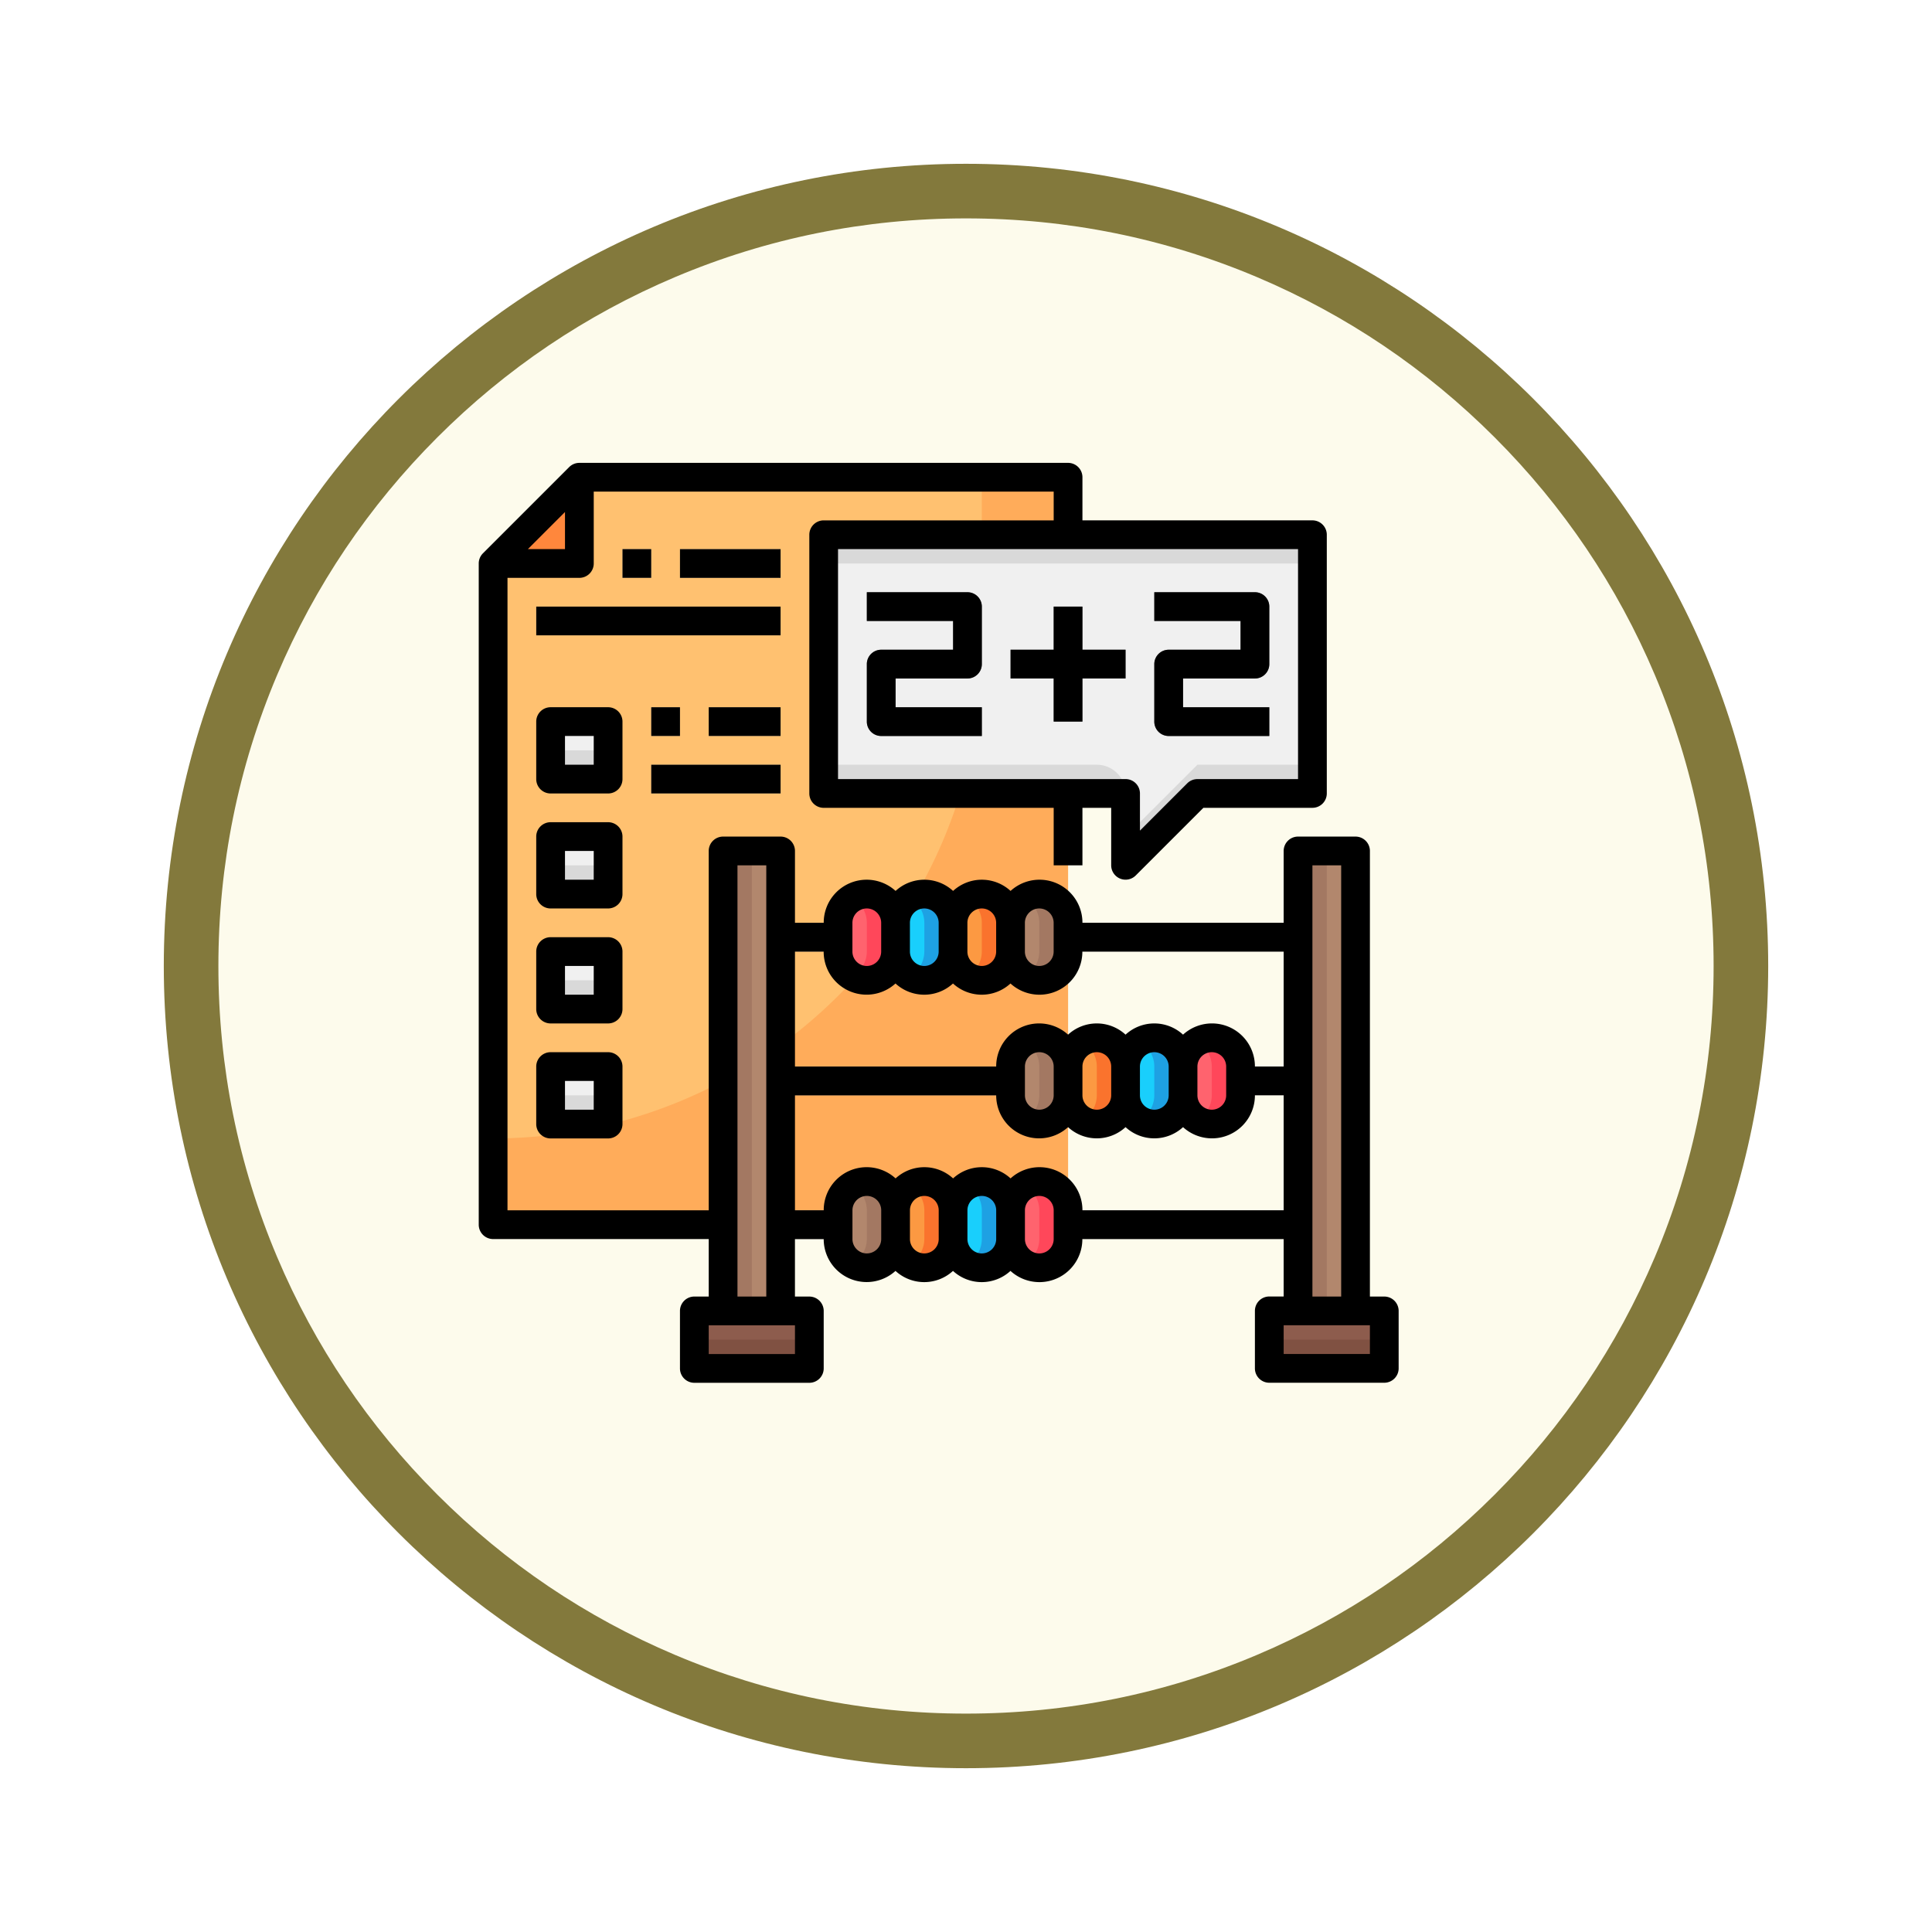 <svg xmlns="http://www.w3.org/2000/svg" xmlns:xlink="http://www.w3.org/1999/xlink" width="106.16" height="106.161" viewBox="0 0 106.16 106.161">
  <defs>
    <filter id="Path_982547" x="0" y="0" width="106.16" height="106.161" filterUnits="userSpaceOnUse">
      <feOffset dy="3" input="SourceAlpha"/>
      <feGaussianBlur stdDeviation="3" result="blur"/>
      <feFlood flood-opacity="0.161"/>
      <feComposite operator="in" in2="blur"/>
      <feComposite in="SourceGraphic"/>
    </filter>
  </defs>
  <g id="Group_1202459" data-name="Group 1202459" transform="translate(-616.42 -5240.839)">
    <g id="Group_1202401" data-name="Group 1202401" transform="translate(0 31)">
      <g id="Group_1202057" data-name="Group 1202057" transform="translate(344.42 3804.836)">
        <g id="Group_1177900" data-name="Group 1177900" transform="translate(281 1411.003)">
          <g id="Group_1172010" data-name="Group 1172010" transform="translate(0)">
            <g id="Group_1171046" data-name="Group 1171046">
              <g id="Group_1148525" data-name="Group 1148525">
                <g transform="matrix(1, 0, 0, 1, -9, -6)" filter="url(#Path_982547)">
                  <g id="Path_982547-2" data-name="Path 982547" transform="translate(9 6)" fill="#fdfbec">
                    <path d="M 44.08 86.66 C 38.331 86.66 32.755 85.535 27.507 83.315 C 22.436 81.17 17.882 78.1 13.971 74.189 C 10.06 70.278 6.99 65.724 4.846 60.654 C 2.626 55.405 1.5 49.829 1.5 44.08 C 1.5 38.331 2.626 32.755 4.846 27.507 C 6.99 22.436 10.06 17.882 13.971 13.971 C 17.882 10.06 22.436 6.99 27.507 4.846 C 32.755 2.626 38.331 1.5 44.08 1.5 C 49.829 1.5 55.405 2.626 60.654 4.846 C 65.724 6.99 70.278 10.06 74.189 13.971 C 78.1 17.882 81.17 22.436 83.315 27.507 C 85.535 32.755 86.66 38.331 86.66 44.08 C 86.66 49.829 85.535 55.405 83.315 60.654 C 81.17 65.724 78.1 70.278 74.189 74.189 C 70.278 78.1 65.724 81.17 60.654 83.315 C 55.405 85.535 49.829 86.66 44.08 86.66 Z" stroke="none"/>
                    <path d="M 44.08 3 C 38.533 3 33.153 4.086 28.091 6.227 C 23.199 8.296 18.806 11.258 15.032 15.032 C 11.258 18.806 8.296 23.199 6.227 28.091 C 4.086 33.153 3 38.533 3 44.08 C 3 49.627 4.086 55.007 6.227 60.07 C 8.296 64.961 11.258 69.355 15.032 73.128 C 18.806 76.902 23.199 79.864 28.091 81.933 C 33.153 84.075 38.533 85.16 44.08 85.16 C 49.627 85.16 55.007 84.075 60.07 81.933 C 64.961 79.864 69.355 76.902 73.128 73.128 C 76.902 69.355 79.864 64.961 81.933 60.07 C 84.075 55.007 85.16 49.627 85.16 44.08 C 85.16 38.533 84.075 33.153 81.933 28.091 C 79.864 23.199 76.902 18.806 73.128 15.032 C 69.355 11.258 64.961 8.296 60.07 6.227 C 55.007 4.086 49.627 3 44.08 3 M 44.08 0 C 68.425 0 88.16 19.735 88.16 44.08 C 88.16 68.425 68.425 88.16 44.08 88.16 C 19.735 88.16 0 68.425 0 44.08 C 0 19.735 19.735 0 44.08 0 Z" stroke="none" fill="#83793c"/>
                  </g>
                </g>
              </g>
            </g>
          </g>
        </g>
      </g>
      <g id="_08-Mathematics" data-name="08-Mathematics" transform="translate(642.726 5235.273)">
        <path id="Path_1040745" data-name="Path 1040745" d="M5.739,1V5.739H1Z" transform="translate(-0.21 -0.21)" fill="#ff873c"/>
        <path id="Path_1040746" data-name="Path 1040746" d="M5,42H8.159v3.159H5Z" transform="translate(-1.051 -8.828)" fill="#f0f0f0"/>
        <path id="Path_1040747" data-name="Path 1040747" d="M5,34H8.159v3.159H5Z" transform="translate(-1.051 -7.147)" fill="#f0f0f0"/>
        <path id="Path_1040748" data-name="Path 1040748" d="M32.592,1V42.07H1V5.739H5.739V1ZM7.318,36.541V33.382H4.159v3.159Zm0-6.318V27.063H4.159v3.159Zm0-6.318V20.745H4.159V23.9Zm0-6.318V14.427H4.159v3.159Z" transform="translate(-0.21 -0.21)" fill="#ffc170"/>
        <path id="Path_1040749" data-name="Path 1040749" d="M27.853,1v9.478A26.853,26.853,0,0,1,1,37.331V42.07H32.592V1Z" transform="translate(-0.21 -0.21)" fill="#ffac5a"/>
        <path id="Path_1040750" data-name="Path 1040750" d="M5,26H8.159v3.159H5Z" transform="translate(-1.051 -5.465)" fill="#f0f0f0"/>
        <path id="Path_1040751" data-name="Path 1040751" d="M5,18H8.159v3.159H5Z" transform="translate(-1.051 -3.784)" fill="#f0f0f0"/>
        <path id="Path_1040752" data-name="Path 1040752" d="M5,20H8.159v1.58H5Z" transform="translate(-1.051 -4.204)" fill="#d9d9d9"/>
        <path id="Path_1040753" data-name="Path 1040753" d="M5,28H8.159v1.58H5Z" transform="translate(-1.051 -5.886)" fill="#d9d9d9"/>
        <path id="Path_1040754" data-name="Path 1040754" d="M5,36H8.159v1.58H5Z" transform="translate(-1.051 -7.567)" fill="#d9d9d9"/>
        <path id="Path_1040755" data-name="Path 1040755" d="M5,44H8.159v1.58H5Z" transform="translate(-1.051 -9.249)" fill="#d9d9d9"/>
        <path id="Path_1040756" data-name="Path 1040756" d="M10,6h1.58V7.58H10Z" transform="translate(-2.102 -1.261)" fill="#ffdfb0"/>
        <path id="Path_1040757" data-name="Path 1040757" d="M14,6h5.529V7.58H14Z" transform="translate(-2.943 -1.261)" fill="#ffdfb0"/>
        <path id="Path_1040758" data-name="Path 1040758" d="M4,10H17.427v1.58H4Z" transform="translate(-0.841 -2.102)" fill="#ffdfb0"/>
        <path id="Path_1040759" data-name="Path 1040759" d="M12,17h1.58v1.58H12Z" transform="translate(-2.522 -3.573)" fill="#ffdfb0"/>
        <path id="Path_1040760" data-name="Path 1040760" d="M16,17h3.949v1.58H16Z" transform="translate(-3.363 -3.573)" fill="#ffdfb0"/>
        <path id="Path_1040761" data-name="Path 1040761" d="M12,21h7.108v1.58H12Z" transform="translate(-2.522 -4.414)" fill="#ffdfb0"/>
        <path id="Path_1040762" data-name="Path 1040762" d="M52.159,41.58v1.58a1.58,1.58,0,0,1-3.159,0V41.58a1.58,1.58,0,1,1,3.159,0Z" transform="translate(-10.3 -8.408)" fill="#ff636e"/>
        <path id="Path_1040763" data-name="Path 1040763" d="M51.9,40.466A1.547,1.547,0,0,0,50,40.22a1.569,1.569,0,0,1,.79,1.359v1.58A1.58,1.58,0,0,1,50,44.518a1.56,1.56,0,0,0,.79.22,1.584,1.584,0,0,0,1.58-1.58V41.58A1.544,1.544,0,0,0,51.9,40.466Z" transform="translate(-10.51 -8.408)" fill="#ff475a"/>
        <path id="Path_1040764" data-name="Path 1040764" d="M48.159,41.58v1.58a1.58,1.58,0,1,1-3.159,0V41.58a1.58,1.58,0,1,1,3.159,0Z" transform="translate(-9.459 -8.408)" fill="#19cffc"/>
        <path id="Path_1040765" data-name="Path 1040765" d="M47.9,40.466A1.547,1.547,0,0,0,46,40.22a1.569,1.569,0,0,1,.79,1.359v1.58A1.58,1.58,0,0,1,46,44.518a1.56,1.56,0,0,0,.79.22,1.584,1.584,0,0,0,1.58-1.58V41.58A1.544,1.544,0,0,0,47.9,40.466Z" transform="translate(-9.669 -8.408)" fill="#1ea1e3"/>
        <path id="Path_1040766" data-name="Path 1040766" d="M44.159,41.58v1.58a1.58,1.58,0,1,1-3.159,0V41.58a1.58,1.58,0,0,1,3.159,0Z" transform="translate(-8.618 -8.408)" fill="#fc9942"/>
        <path id="Path_1040767" data-name="Path 1040767" d="M32.159,51.58v1.58a1.58,1.58,0,0,1-3.159,0V51.58a1.58,1.58,0,1,1,3.159,0Z" transform="translate(-6.096 -10.51)" fill="#fc9942"/>
        <path id="Path_1040768" data-name="Path 1040768" d="M36.159,51.58v1.58a1.58,1.58,0,0,1-3.159,0V51.58a1.58,1.58,0,0,1,3.159,0Z" transform="translate(-6.937 -10.51)" fill="#19cffc"/>
        <path id="Path_1040769" data-name="Path 1040769" d="M40.159,51.58v1.58a1.58,1.58,0,0,1-3.159,0V51.58a1.58,1.58,0,0,1,3.159,0Z" transform="translate(-7.777 -10.51)" fill="#ff636e"/>
        <path id="Path_1040770" data-name="Path 1040770" d="M28.159,51.58v1.58a1.58,1.58,0,0,1-3.159,0V51.58a1.58,1.58,0,1,1,3.159,0Z" transform="translate(-5.255 -10.51)" fill="#b2876d"/>
        <path id="Path_1040771" data-name="Path 1040771" d="M40.159,41.58v1.58a1.58,1.58,0,0,1-3.159,0V41.58a1.58,1.58,0,0,1,3.159,0Z" transform="translate(-7.777 -8.408)" fill="#b2876d"/>
        <path id="Path_1040772" data-name="Path 1040772" d="M40.159,31.58v1.58a1.58,1.58,0,0,1-3.159,0V31.58a1.58,1.58,0,0,1,3.159,0Z" transform="translate(-7.777 -6.306)" fill="#b2876d"/>
        <path id="Path_1040773" data-name="Path 1040773" d="M36.159,31.58v1.58a1.58,1.58,0,0,1-3.159,0V31.58a1.58,1.58,0,1,1,3.159,0Z" transform="translate(-6.937 -6.306)" fill="#fc9942"/>
        <path id="Path_1040774" data-name="Path 1040774" d="M32.159,31.58v1.58a1.58,1.58,0,1,1-3.159,0V31.58a1.58,1.58,0,1,1,3.159,0Z" transform="translate(-6.096 -6.306)" fill="#19cffc"/>
        <path id="Path_1040775" data-name="Path 1040775" d="M28.159,31.58v1.58a1.58,1.58,0,1,1-3.159,0V31.58a1.58,1.58,0,1,1,3.159,0Z" transform="translate(-5.255 -6.306)" fill="#ff636e"/>
        <path id="Path_1040776" data-name="Path 1040776" d="M16.58,59h4.739v3.159H15V59Z" transform="translate(-3.153 -12.402)" fill="#8d5c4d"/>
        <path id="Path_1040777" data-name="Path 1040777" d="M56.58,59h4.739v3.159H55V59Z" transform="translate(-11.561 -12.402)" fill="#8d5c4d"/>
        <path id="Path_1040778" data-name="Path 1040778" d="M56.58,61h4.739v1.58H55V61Z" transform="translate(-11.561 -12.822)" fill="#805142"/>
        <path id="Path_1040779" data-name="Path 1040779" d="M16.58,61h4.739v1.58H15V61Z" transform="translate(-3.153 -12.822)" fill="#805142"/>
        <path id="Path_1040780" data-name="Path 1040780" d="M17,27h3.159V52.274H17Z" transform="translate(-3.573 -5.675)" fill="#a37862"/>
        <path id="Path_1040781" data-name="Path 1040781" d="M57,27h3.159V52.274H57Z" transform="translate(-11.981 -5.675)" fill="#a37862"/>
        <path id="Path_1040782" data-name="Path 1040782" d="M59,27h1.58V52.274H59Z" transform="translate(-12.402 -5.675)" fill="#b2876d"/>
        <path id="Path_1040783" data-name="Path 1040783" d="M19,27h1.58V52.274H19Z" transform="translate(-3.994 -5.675)" fill="#b2876d"/>
        <path id="Path_1040784" data-name="Path 1040784" d="M50.853,5V19.216H44.535l-3.949,3.949V19.216H24V5Z" transform="translate(-5.045 -1.051)" fill="#f0f0f0"/>
        <path id="Path_1040785" data-name="Path 1040785" d="M39.006,21H24v1.58H40.586A1.58,1.58,0,0,0,39.006,21Z" transform="translate(-5.045 -4.414)" fill="#d9d9d9"/>
        <path id="Path_1040786" data-name="Path 1040786" d="M45,24.949v1.58l3.949-3.949h6.318V21H48.949Z" transform="translate(-9.459 -4.414)" fill="#d9d9d9"/>
        <path id="Path_1040787" data-name="Path 1040787" d="M27.9,30.466A1.547,1.547,0,0,0,26,30.22a1.569,1.569,0,0,1,.79,1.359v1.58A1.58,1.58,0,0,1,26,34.518a1.56,1.56,0,0,0,.79.22,1.584,1.584,0,0,0,1.58-1.58V31.58a1.544,1.544,0,0,0-.466-1.114Z" transform="translate(-5.465 -6.306)" fill="#ff475a"/>
        <path id="Path_1040788" data-name="Path 1040788" d="M39.9,50.466A1.547,1.547,0,0,0,38,50.22a1.569,1.569,0,0,1,.79,1.359v1.58A1.58,1.58,0,0,1,38,54.518a1.56,1.56,0,0,0,.79.22,1.584,1.584,0,0,0,1.58-1.58V51.58A1.544,1.544,0,0,0,39.9,50.466Z" transform="translate(-7.988 -10.51)" fill="#ff475a"/>
        <path id="Path_1040789" data-name="Path 1040789" d="M31.9,30.466A1.547,1.547,0,0,0,30,30.22a1.569,1.569,0,0,1,.79,1.359v1.58A1.58,1.58,0,0,1,30,34.518a1.56,1.56,0,0,0,.79.22,1.584,1.584,0,0,0,1.58-1.58V31.58a1.544,1.544,0,0,0-.466-1.114Z" transform="translate(-6.306 -6.306)" fill="#1ea1e3"/>
        <path id="Path_1040790" data-name="Path 1040790" d="M35.9,50.466A1.547,1.547,0,0,0,34,50.22a1.569,1.569,0,0,1,.79,1.359v1.58A1.58,1.58,0,0,1,34,54.518a1.56,1.56,0,0,0,.79.22,1.584,1.584,0,0,0,1.58-1.58V51.58A1.544,1.544,0,0,0,35.9,50.466Z" transform="translate(-7.147 -10.51)" fill="#1ea1e3"/>
        <path id="Path_1040791" data-name="Path 1040791" d="M43.9,40.466A1.547,1.547,0,0,0,42,40.22a1.569,1.569,0,0,1,.79,1.359v1.58A1.58,1.58,0,0,1,42,44.518a1.56,1.56,0,0,0,.79.22,1.584,1.584,0,0,0,1.58-1.58V41.58A1.544,1.544,0,0,0,43.9,40.466Z" transform="translate(-8.828 -8.408)" fill="#fa732d"/>
        <path id="Path_1040792" data-name="Path 1040792" d="M35.9,30.466A1.547,1.547,0,0,0,34,30.22a1.569,1.569,0,0,1,.79,1.359v1.58A1.58,1.58,0,0,1,34,34.518a1.56,1.56,0,0,0,.79.22,1.584,1.584,0,0,0,1.58-1.58V31.58A1.544,1.544,0,0,0,35.9,30.466Z" transform="translate(-7.147 -6.306)" fill="#fa732d"/>
        <path id="Path_1040793" data-name="Path 1040793" d="M31.9,50.466A1.547,1.547,0,0,0,30,50.22a1.569,1.569,0,0,1,.79,1.359v1.58A1.58,1.58,0,0,1,30,54.518a1.56,1.56,0,0,0,.79.22,1.584,1.584,0,0,0,1.58-1.58V51.58a1.544,1.544,0,0,0-.466-1.114Z" transform="translate(-6.306 -10.51)" fill="#fa732d"/>
        <path id="Path_1040794" data-name="Path 1040794" d="M39.9,40.466A1.547,1.547,0,0,0,38,40.22a1.569,1.569,0,0,1,.79,1.359v1.58A1.58,1.58,0,0,1,38,44.518a1.56,1.56,0,0,0,.79.22,1.584,1.584,0,0,0,1.58-1.58V41.58A1.544,1.544,0,0,0,39.9,40.466Z" transform="translate(-7.988 -8.408)" fill="#a37862"/>
        <path id="Path_1040795" data-name="Path 1040795" d="M39.9,30.466A1.547,1.547,0,0,0,38,30.22a1.569,1.569,0,0,1,.79,1.359v1.58A1.58,1.58,0,0,1,38,34.518a1.56,1.56,0,0,0,.79.22,1.584,1.584,0,0,0,1.58-1.58V31.58A1.544,1.544,0,0,0,39.9,30.466Z" transform="translate(-7.988 -6.306)" fill="#a37862"/>
        <path id="Path_1040796" data-name="Path 1040796" d="M27.9,50.466A1.547,1.547,0,0,0,26,50.22a1.569,1.569,0,0,1,.79,1.359v1.58A1.58,1.58,0,0,1,26,54.518a1.56,1.56,0,0,0,.79.22,1.584,1.584,0,0,0,1.58-1.58V51.58a1.544,1.544,0,0,0-.466-1.114Z" transform="translate(-5.465 -10.51)" fill="#a37862"/>
        <g id="Group_1202400" data-name="Group 1202400" transform="translate(16.586 7.108)">
          <path id="Path_1040797" data-name="Path 1040797" d="M32.529,9H27v1.58h4.739v1.58H27.79a.79.79,0,0,0-.79.79v3.159a.79.79,0,0,0,.79.79h5.529v-1.58H28.58v-1.58h3.949a.79.79,0,0,0,.79-.79V9.79A.79.79,0,0,0,32.529,9Z" transform="translate(-22.261 -9)" fill="#848484"/>
          <path id="Path_1040798" data-name="Path 1040798" d="M52.529,13.739a.79.79,0,0,0,.79-.79V9.79a.79.79,0,0,0-.79-.79H47v1.58h4.739v1.58H47.79a.79.79,0,0,0-.79.79v3.159a.79.79,0,0,0,.79.79h5.529v-1.58H48.58v-1.58Z" transform="translate(-26.465 -9)" fill="#848484"/>
          <path id="Path_1040799" data-name="Path 1040799" d="M40.949,10h-1.58v2.369H37v1.58h2.369v2.369h1.58V13.949h2.369v-1.58H40.949Z" transform="translate(-24.363 -9.21)" fill="#848484"/>
          <path id="Path_1040800" data-name="Path 1040800" d="M41,32H53.637v1.58H41Z" transform="translate(-25.204 -13.835)" fill="#848484"/>
          <path id="Path_1040801" data-name="Path 1040801" d="M21,32h3.159v1.58H21Z" transform="translate(-21 -13.835)" fill="#848484"/>
          <path id="Path_1040802" data-name="Path 1040802" d="M21,42H33.637v1.58H21Z" transform="translate(-21 -15.937)" fill="#848484"/>
          <path id="Path_1040803" data-name="Path 1040803" d="M53,42h3.159v1.58H53Z" transform="translate(-27.726 -15.937)" fill="#848484"/>
          <path id="Path_1040804" data-name="Path 1040804" d="M41,52H53.637v1.58H41Z" transform="translate(-25.204 -18.038)" fill="#848484"/>
          <path id="Path_1040805" data-name="Path 1040805" d="M21,52h3.159v1.58H21Z" transform="translate(-21 -18.038)" fill="#848484"/>
        </g>
        <path id="Path_1040806" data-name="Path 1040806" d="M24,5H50.853V6.58H24Z" transform="translate(-5.045 -1.051)" fill="#d9d9d9"/>
        <path id="Path_1040807" data-name="Path 1040807" d="M49.758,45.809h-.79V21.325a.79.79,0,0,0-.79-.79H45.019a.79.79,0,0,0-.79.79v3.949H33.172a2.359,2.359,0,0,0-3.949-1.753,2.333,2.333,0,0,0-3.159,0,2.333,2.333,0,0,0-3.159,0,2.359,2.359,0,0,0-3.949,1.753h-1.58V21.325a.79.79,0,0,0-.79-.79H13.427a.79.79,0,0,0-.79.79V41.07H1.58V6.318H5.529a.79.79,0,0,0,.79-.79V1.58H31.592v1.58H18.955a.79.79,0,0,0-.79.79V18.165a.79.79,0,0,0,.79.79H31.592v3.159h1.58V18.955h1.58v3.159a.79.79,0,0,0,1.348.558l3.718-3.718h5.991a.79.79,0,0,0,.79-.79V3.949a.79.79,0,0,0-.79-.79H33.172V.79a.79.79,0,0,0-.79-.79H5.529A.79.79,0,0,0,4.97.231L.231,4.97A.79.79,0,0,0,0,5.529V41.86a.79.79,0,0,0,.79.79H12.637v3.159h-.79a.79.79,0,0,0-.79.79v3.159a.79.79,0,0,0,.79.79h6.318a.79.79,0,0,0,.79-.79V46.6a.79.79,0,0,0-.79-.79h-.79V42.649h1.58A2.359,2.359,0,0,0,22.9,44.4a2.333,2.333,0,0,0,3.159,0,2.333,2.333,0,0,0,3.159,0,2.359,2.359,0,0,0,3.949-1.753H44.229v3.159h-.79a.79.79,0,0,0-.79.79v3.159a.79.79,0,0,0,.79.79h6.318a.79.79,0,0,0,.79-.79V46.6A.79.79,0,0,0,49.758,45.809ZM45.019,17.376H39.49a.79.79,0,0,0-.558.231l-2.6,2.6V18.165a.79.79,0,0,0-.79-.79h-15.8V4.739H45.019ZM2.7,4.739,4.739,2.7V4.739ZM30.8,24.484a.79.79,0,0,1,.79.79v1.58a.79.79,0,1,1-1.58,0v-1.58A.79.79,0,0,1,30.8,24.484Zm-3.159,0a.79.79,0,0,1,.79.79v1.58a.79.79,0,0,1-1.58,0v-1.58A.79.79,0,0,1,27.643,24.484Zm-3.159,0a.79.79,0,0,1,.79.79v1.58a.79.79,0,1,1-1.58,0v-1.58A.79.79,0,0,1,24.484,24.484Zm-3.949.79a.79.79,0,0,1,1.58,0v1.58a.79.79,0,0,1-1.58,0Zm-1.58,1.58A2.359,2.359,0,0,0,22.9,28.607a2.333,2.333,0,0,0,3.159,0,2.333,2.333,0,0,0,3.159,0,2.359,2.359,0,0,0,3.949-1.753H44.229v6.318h-1.58A2.359,2.359,0,0,0,38.7,31.418a2.333,2.333,0,0,0-3.159,0,2.333,2.333,0,0,0-3.159,0,2.359,2.359,0,0,0-3.949,1.753H17.376V26.853ZM39.49,33.172a.79.79,0,0,1,1.58,0v1.58a.79.79,0,1,1-1.58,0Zm-3.159,0a.79.79,0,0,1,1.58,0v1.58a.79.79,0,0,1-1.58,0Zm-3.159,0a.79.79,0,0,1,1.58,0v1.58a.79.79,0,1,1-1.58,0Zm-1.58,1.58a.79.79,0,0,1-1.58,0v-1.58a.79.79,0,0,1,1.58,0ZM17.376,48.968H12.637v-1.58h4.739Zm-3.159-3.159V22.114H15.8V45.809Zm7.108-2.369a.79.79,0,0,1-.79-.79V41.07a.79.79,0,0,1,1.58,0v1.58A.79.79,0,0,1,21.325,43.439Zm3.159,0a.79.79,0,0,1-.79-.79V41.07a.79.79,0,0,1,1.58,0v1.58A.79.79,0,0,1,24.484,43.439Zm3.159,0a.79.79,0,0,1-.79-.79V41.07a.79.79,0,0,1,1.58,0v1.58A.79.79,0,0,1,27.643,43.439Zm3.949-.79a.79.79,0,0,1-1.58,0V41.07a.79.79,0,1,1,1.58,0Zm1.58-1.58a2.359,2.359,0,0,0-3.949-1.753,2.333,2.333,0,0,0-3.159,0,2.333,2.333,0,0,0-3.159,0,2.359,2.359,0,0,0-3.949,1.753h-1.58V34.751H28.433A2.359,2.359,0,0,0,32.382,36.5a2.333,2.333,0,0,0,3.159,0,2.333,2.333,0,0,0,3.159,0,2.359,2.359,0,0,0,3.949-1.753h1.58V41.07ZM45.809,22.114h1.58V45.809h-1.58Zm3.159,26.853H44.229v-1.58h4.739Z" transform="translate(0 0)"/>
        <path id="Path_1040808" data-name="Path 1040808" d="M10,6h1.58V7.58H10Z" transform="translate(-2.102 -1.261)"/>
        <path id="Path_1040809" data-name="Path 1040809" d="M14,6h5.529V7.58H14Z" transform="translate(-2.943 -1.261)"/>
        <path id="Path_1040810" data-name="Path 1040810" d="M4,10H17.427v1.58H4Z" transform="translate(-0.841 -2.102)"/>
        <path id="Path_1040811" data-name="Path 1040811" d="M8.739,17.79a.79.79,0,0,0-.79-.79H4.79a.79.79,0,0,0-.79.79v3.159a.79.79,0,0,0,.79.79H7.949a.79.79,0,0,0,.79-.79Zm-1.58,2.369H5.58V18.58h1.58Z" transform="translate(-0.841 -3.573)"/>
        <path id="Path_1040812" data-name="Path 1040812" d="M8.739,25.79a.79.79,0,0,0-.79-.79H4.79a.79.79,0,0,0-.79.79v3.159a.79.79,0,0,0,.79.79H7.949a.79.79,0,0,0,.79-.79Zm-1.58,2.369H5.58V26.58h1.58Z" transform="translate(-0.841 -5.255)"/>
        <path id="Path_1040813" data-name="Path 1040813" d="M8.739,33.79a.79.79,0,0,0-.79-.79H4.79a.79.79,0,0,0-.79.79v3.159a.79.79,0,0,0,.79.79H7.949a.79.79,0,0,0,.79-.79Zm-1.58,2.369H5.58V34.58h1.58Z" transform="translate(-0.841 -6.937)"/>
        <path id="Path_1040814" data-name="Path 1040814" d="M7.949,41H4.79a.79.79,0,0,0-.79.79v3.159a.79.79,0,0,0,.79.79H7.949a.79.79,0,0,0,.79-.79V41.79A.79.79,0,0,0,7.949,41Zm-.79,3.159H5.58V42.58h1.58Z" transform="translate(-0.841 -8.618)"/>
        <path id="Path_1040815" data-name="Path 1040815" d="M12,17h1.58v1.58H12Z" transform="translate(-2.522 -3.573)"/>
        <path id="Path_1040816" data-name="Path 1040816" d="M16,17h3.949v1.58H16Z" transform="translate(-3.363 -3.573)"/>
        <path id="Path_1040817" data-name="Path 1040817" d="M12,21h7.108v1.58H12Z" transform="translate(-2.522 -4.414)"/>
        <path id="Path_1040818" data-name="Path 1040818" d="M27.79,16.9h5.529v-1.58H28.58v-1.58h3.949a.79.79,0,0,0,.79-.79V9.79a.79.79,0,0,0-.79-.79H27v1.58h4.739v1.58H27.79a.79.79,0,0,0-.79.79v3.159A.79.79,0,0,0,27.79,16.9Z" transform="translate(-5.675 -1.892)"/>
        <path id="Path_1040819" data-name="Path 1040819" d="M47.79,16.9h5.529v-1.58H48.58v-1.58h3.949a.79.79,0,0,0,.79-.79V9.79a.79.79,0,0,0-.79-.79H47v1.58h4.739v1.58H47.79a.79.79,0,0,0-.79.79v3.159A.79.79,0,0,0,47.79,16.9Z" transform="translate(-9.879 -1.892)"/>
        <path id="Path_1040820" data-name="Path 1040820" d="M39.369,16.318h1.58V13.949h2.369v-1.58H40.949V10h-1.58v2.369H37v1.58h2.369Z" transform="translate(-7.777 -2.102)"/>
      </g>
    </g>
  </g>
</svg>
